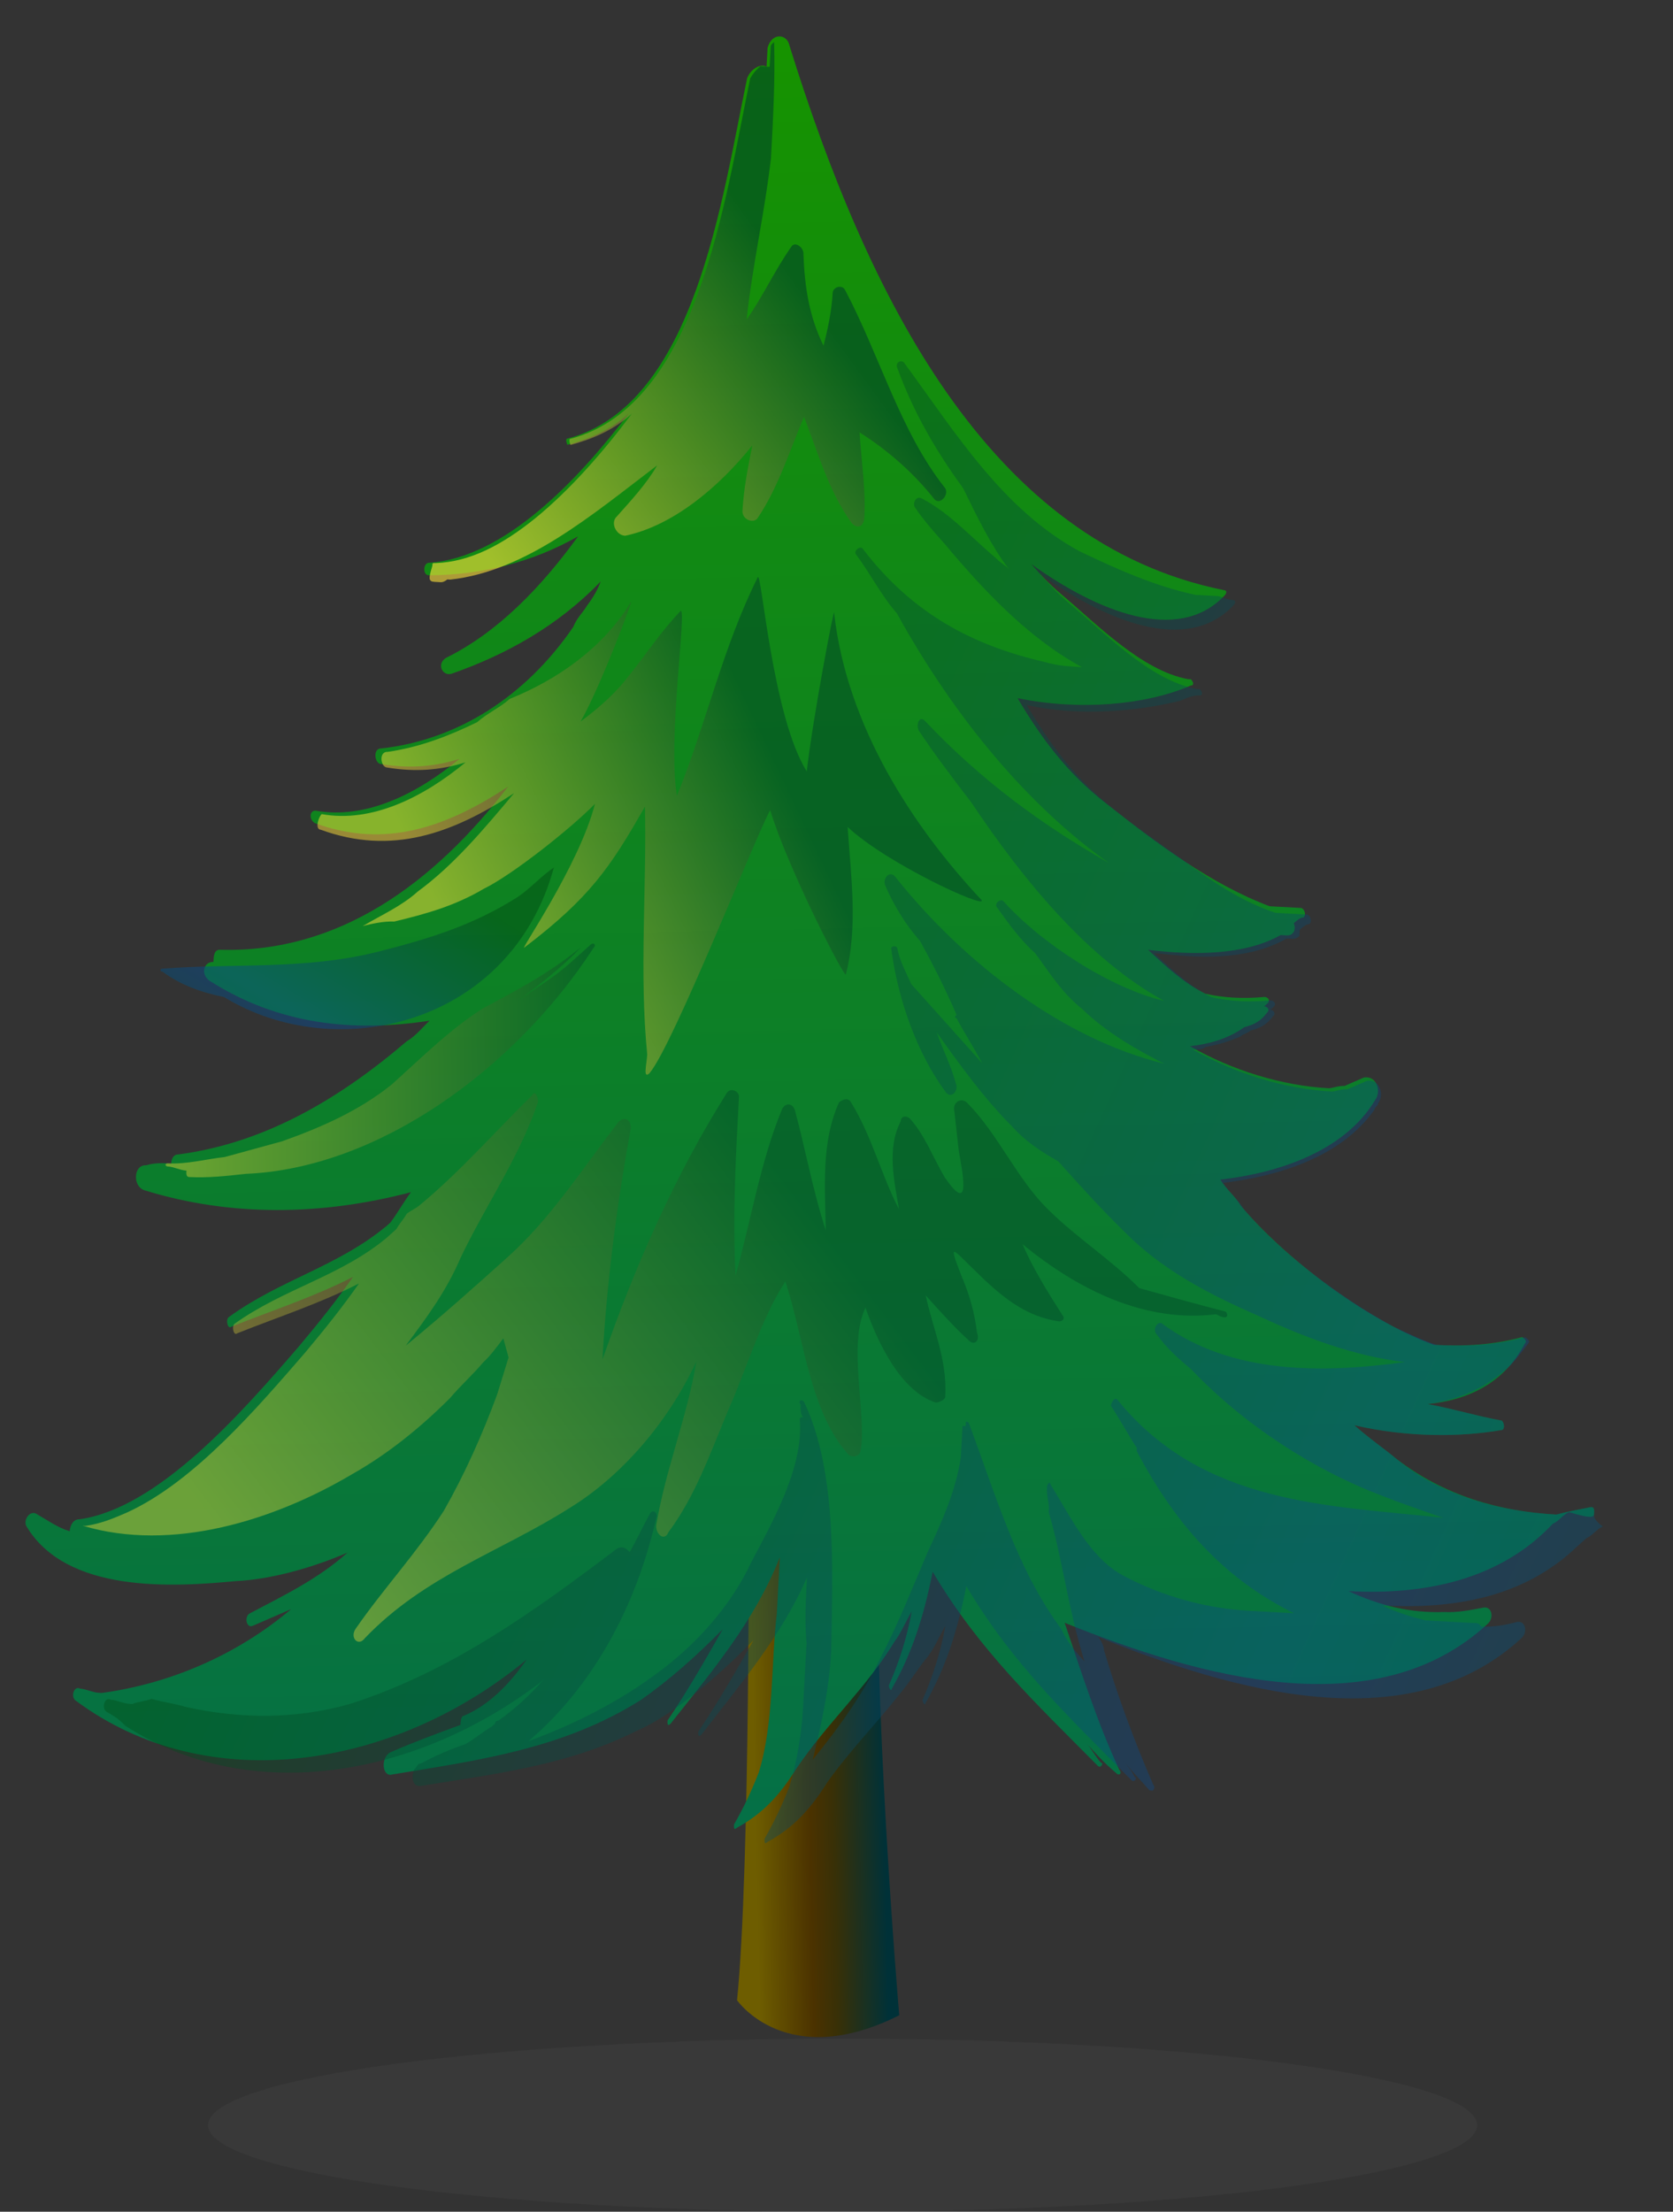 <svg width="87" height="115" viewBox="0 0 87 115" fill="none" xmlns="http://www.w3.org/2000/svg">
<rect x="0" y="0" width="87" height="115" fill="#333333" stroke="none"/>
<g clip-path="url(#clip0_4305_577)">
<path d="M38.934 77.78C38.934 77.78 39.023 97.191 38.328 104.003C38.328 104.003 40.898 107.73 46.762 104.786C46.762 104.786 45.267 87.256 45.742 78.475C45.733 78.638 43.191 74.423 38.934 77.78Z" fill="url(#paint0_linear_4305_577)"/>
<path d="M82.896 78.694C82.904 78.531 82.913 78.368 82.751 78.36C82.092 78.487 81.433 78.614 80.936 78.751C78.011 78.592 75.121 77.783 72.617 75.854C71.993 75.331 71.207 74.799 70.43 74.105C73.166 74.742 75.938 74.729 78.077 74.356C78.24 74.365 78.258 74.039 78.104 73.868C76.812 73.635 75.53 73.239 74.238 73.006C76.369 72.796 78.21 71.917 79.299 69.856C79.471 69.702 79.154 69.522 79.154 69.522C77.665 69.93 76.194 70.014 74.568 69.926C70.892 68.585 66.671 65.258 64.528 62.696C64.229 62.19 63.759 61.839 63.46 61.333C66.412 61.004 69.896 59.888 71.508 57.203C71.86 56.733 71.579 55.902 70.92 56.029C70.586 56.175 70.252 56.319 69.918 56.465C69.593 56.447 69.259 56.592 69.097 56.583C66.659 56.451 64.094 55.66 61.88 54.398C62.864 54.289 63.857 54.016 64.705 53.41C65.201 53.274 65.535 53.129 65.886 52.658C66.058 52.505 65.904 52.333 65.741 52.324C65.741 52.324 65.741 52.324 65.913 52.171C66.084 52.017 65.93 51.845 65.768 51.837C64.621 51.938 63.646 51.885 62.68 51.669C61.569 51.12 60.637 50.254 59.706 49.388C62.135 49.683 64.745 49.661 66.594 48.62C66.757 48.629 66.757 48.629 66.919 48.637C67.244 48.655 67.424 48.339 67.279 48.005C67.451 47.851 67.622 47.697 67.785 47.706C67.956 47.552 67.811 47.218 67.648 47.209C67.161 47.183 66.511 47.148 66.023 47.121C62.988 45.978 60.168 43.869 57.511 41.768C55.477 40.19 54.111 38.322 52.917 36.3C56.141 36.964 59.581 36.661 61.918 35.647C62.08 35.655 62.089 35.493 61.935 35.321C61.935 35.321 61.935 35.321 61.773 35.312C59.352 34.855 57.038 32.447 55.167 30.878C54.543 30.355 54.082 29.84 53.621 29.326C57.073 31.796 61.219 33.489 63.636 31.01C63.807 30.857 63.816 30.694 63.653 30.685C51.398 28.227 45.088 15.329 41.061 2.391C40.934 1.731 40.121 1.687 39.915 2.492C39.897 2.817 39.88 3.142 39.862 3.467C39.546 3.287 39.04 3.586 38.852 4.065C37.533 10.353 36.139 21.041 29.523 22.803C29.361 22.794 29.506 23.128 29.506 23.128C30.498 22.855 31.663 22.429 32.691 21.506C30.059 24.952 26.254 28.986 22.327 29.262C22.002 29.244 21.967 29.895 22.292 29.913C25.064 29.9 27.708 29.227 30.063 27.887C28.125 30.555 25.881 32.879 23.201 34.202C22.696 34.501 22.985 35.169 23.482 35.032C26.306 34.044 28.995 32.559 31.24 30.234C31.051 30.713 30.871 31.029 30.519 31.5C30.339 31.816 29.997 32.124 29.808 32.603C27.33 36.219 23.785 38.473 19.849 38.913C19.361 38.886 19.48 39.708 19.805 39.725C21.259 39.967 22.567 39.875 23.894 39.458C21.676 41.295 18.996 42.617 16.413 42.151C16.088 42.133 16.062 42.621 16.378 42.801C20.054 44.142 23.213 43.009 26.424 40.9C22.567 45.909 17.642 49.556 11.457 49.384C11.132 49.367 11.115 49.692 11.097 50.017C10.609 49.991 10.412 50.632 10.882 50.984C14.505 53.3 18.397 53.674 22.342 53.072C21.999 53.38 21.648 53.85 21.142 54.149C17.553 57.216 13.683 59.453 9.251 60.028C9.088 60.019 8.917 60.173 8.899 60.498C8.412 60.472 8.087 60.454 7.59 60.59C6.94 60.555 6.878 61.693 7.52 61.891C12.009 63.276 16.74 63.206 21.37 61.989C21.018 62.459 20.658 63.092 20.307 63.562L20.135 63.716C17.574 65.86 14.604 66.515 11.89 68.488C11.718 68.641 11.854 69.138 12.026 68.984C14.191 68.123 16.348 67.425 18.36 66.392C17.477 67.649 16.603 68.743 15.557 69.991C12.601 73.419 8.256 78.402 4.148 78.995C3.823 78.977 3.643 79.293 3.625 79.619C2.984 79.421 2.514 79.069 1.882 78.709C1.565 78.529 1.214 78.999 1.359 79.333C3.449 82.871 9.011 82.52 12.287 82.208C13.922 82.133 16.07 81.597 18.073 80.727C16.531 82.112 14.69 82.99 13.012 83.878C12.678 84.023 12.806 84.682 13.139 84.537C13.807 84.247 14.475 83.957 15.143 83.667C12.239 86.119 8.737 87.56 5.289 88.026L5.127 88.017C4.802 87.999 4.485 87.819 4.16 87.802C3.844 87.621 3.646 88.263 3.963 88.443C10.858 93.546 20.562 91.951 27.389 86.287C26.506 87.544 25.469 88.629 24.134 89.209C23.971 89.201 23.953 89.526 23.945 89.688C22.78 90.115 21.616 90.541 20.281 91.121C19.776 91.42 19.885 92.404 20.382 92.268C24.823 91.53 29.255 90.955 33.306 88.402C34.83 87.343 36.201 86.112 37.58 84.719C36.679 86.301 35.779 87.883 34.715 89.456C34.707 89.619 34.698 89.782 34.869 89.628C36.969 86.969 39.232 84.32 40.554 80.966C40.502 81.942 40.449 82.918 40.396 83.893C40.093 86.486 40.25 89.593 39.459 92.159C39.081 93.118 38.712 93.913 38.172 94.862C38.163 95.025 38.154 95.187 38.325 95.034C39.67 94.291 40.535 93.359 41.427 91.94C43.022 89.58 45.078 87.735 46.51 85.366C46.862 84.896 47.051 84.417 47.411 83.784C47.178 85.076 46.782 86.359 46.224 87.634C46.216 87.796 46.369 87.968 46.378 87.805C47.459 85.907 48.052 83.982 48.501 81.723C50.89 85.766 53.837 88.535 57.083 91.809C57.236 91.981 57.416 91.664 57.254 91.656C56.947 91.313 56.802 90.979 56.494 90.636C56.955 91.15 57.416 91.665 58.04 92.188C58.194 92.359 58.365 92.205 58.212 92.034C57.043 89.524 56.209 86.87 55.366 84.378C62.385 87.204 71.535 89.82 77.369 84.428C77.712 84.121 77.584 83.461 77.088 83.598C76.429 83.725 75.77 83.852 75.12 83.817C73.323 83.883 71.716 83.47 70.126 82.731C74.026 82.942 77.98 82.178 80.748 79.23C81.081 79.085 81.261 78.768 81.595 78.623C82.878 79.019 82.887 78.856 82.896 78.694C82.896 78.694 82.733 78.685 82.896 78.694Z" fill="url(#paint1_linear_4305_577)"/>
<path opacity="0.5" d="M16.686 43.144C20.362 44.485 23.52 43.351 26.732 41.242C25.163 43.114 23.595 44.986 21.728 46.353C20.871 47.122 19.87 47.557 18.859 48.154C19.356 48.018 20.015 47.891 20.502 47.917C22.154 47.517 23.643 47.109 25.159 46.212C26.665 45.479 29.732 43.035 30.94 41.796C30.114 45.013 26.933 49.57 27.275 49.263C30.676 46.674 31.739 45.101 33.54 41.937C33.636 46.182 33.236 50.564 33.657 54.827C33.631 55.315 33.424 56.119 33.767 55.811C34.984 54.409 39.33 43.392 40.05 42.127C41.021 45.278 43.972 50.982 43.989 50.657C44.609 48.244 44.262 45.616 44.078 42.997C46.094 44.9 51.343 47.304 51.044 46.799C47.5 43.02 44.035 37.776 43.377 31.87C43.403 31.382 42.265 37.354 41.953 40.11C40.152 37.24 39.591 29.545 39.402 30.024C37.574 33.676 36.704 37.705 35.201 41.375C34.709 38.413 35.729 31.619 35.395 31.764C34.358 32.849 33.647 33.952 32.773 35.046C32.07 35.987 31.213 36.756 30.194 37.516C31.274 35.617 32.993 30.981 32.812 31.298C31.38 33.666 29.008 35.332 26.508 36.338C25.994 36.799 25.327 37.089 24.813 37.551C23.306 38.284 21.808 38.856 20.165 39.093C19.677 39.066 19.796 39.888 20.121 39.906C21.575 40.148 22.884 40.055 24.211 39.638C21.992 41.475 19.312 42.797 16.73 42.331C16.558 42.485 16.36 43.127 16.686 43.144Z" fill="url(#paint2_linear_4305_577)"/>
<path opacity="0.6" d="M22.599 30.255C22.762 30.264 22.762 30.264 22.924 30.273C23.087 30.282 23.258 30.128 23.258 30.128L23.421 30.137C27.357 29.698 30.775 26.784 34.175 24.196C33.634 25.145 32.769 26.077 32.075 26.855C31.732 27.162 32.022 27.83 32.51 27.857C34.983 27.338 37.373 25.348 39.121 23.159C38.897 24.289 38.673 25.418 38.611 26.556C38.585 27.044 39.226 27.242 39.406 26.926C40.469 25.352 41.063 23.428 41.81 21.674C42.525 23.507 43.07 25.493 44.282 27.19C44.589 27.532 44.923 27.387 44.95 26.9C45.029 25.436 44.783 23.955 44.7 22.483C46.119 23.375 47.52 24.593 48.587 25.955C48.894 26.298 49.417 25.674 49.11 25.331C46.822 22.435 45.733 18.462 43.959 15.104C43.814 14.77 43.317 14.907 43.3 15.232C43.247 16.207 43.031 17.174 42.825 17.978C42.091 16.471 41.846 14.99 41.78 13.193C41.798 12.867 41.328 12.516 41.148 12.832C40.264 14.089 39.706 15.363 38.823 16.62C39.144 13.702 39.782 10.964 40.094 8.209C40.2 6.258 40.314 4.144 40.257 2.184C40.086 2.338 40.086 2.338 40.077 2.5C40.059 2.826 40.042 3.151 40.024 3.476C39.862 3.467 39.699 3.458 39.537 3.45C39.365 3.603 39.194 3.757 39.014 4.074C37.695 10.362 36.301 21.05 29.686 22.811C29.523 22.803 29.668 23.137 29.668 23.137C30.661 22.864 31.825 22.438 32.853 21.515C31.447 23.396 29.707 25.422 27.831 26.951C26.127 28.326 24.449 29.214 22.652 29.28C22.49 29.271 22.49 29.271 22.481 29.433C22.283 30.075 22.274 30.238 22.599 30.255Z" fill="url(#paint3_linear_4305_577)"/>
<path opacity="0.4" d="M63.74 68.198C62.133 67.784 60.688 67.38 59.243 66.975C57.697 65.424 55.962 64.352 54.416 62.8C52.87 61.249 51.855 58.911 50.309 57.359C50.002 57.017 49.496 57.315 49.633 57.812C49.742 58.796 49.742 58.796 49.852 59.781C49.971 60.602 50.633 63.411 49.123 61.209C48.525 60.198 48.099 59.033 47.331 58.176C47.177 58.005 46.852 57.987 46.834 58.313C46.105 59.741 46.505 61.393 46.75 62.874C45.863 61.196 45.328 59.046 44.278 57.359C44.133 57.025 43.799 57.17 43.628 57.324C42.701 59.393 42.903 61.687 42.942 63.973C42.244 61.815 41.87 59.675 41.326 57.688C41.181 57.354 40.856 57.337 40.676 57.653C39.551 60.364 39.059 63.436 38.25 66.328C38.092 63.221 38.26 60.131 38.427 57.042C38.445 56.717 37.966 56.528 37.786 56.844C35.11 61.102 33.067 65.721 31.331 70.682C31.551 66.617 32.096 62.57 32.795 58.694C32.822 58.206 32.506 58.026 32.163 58.333C30.234 60.838 28.631 63.361 26.403 65.36C24.69 66.898 22.977 68.436 21.101 69.965C22.155 68.555 23.209 67.144 23.956 65.391C25.244 62.688 27.01 60.174 27.981 57.291C27.99 57.129 27.854 56.632 27.674 56.949C25.78 58.803 23.869 60.983 21.822 62.666C21.651 62.819 21.317 62.964 21.145 63.118C20.965 63.435 20.794 63.588 20.614 63.905L20.443 64.059C20.271 64.212 20.271 64.212 20.1 64.366C17.71 66.357 14.741 67.011 12.197 68.831C12.026 68.984 12.162 69.481 12.333 69.327C14.499 68.466 16.656 67.767 18.668 66.735C17.785 67.992 16.91 69.086 15.865 70.334C13.431 73.137 10.123 77.035 6.613 78.639C5.945 78.929 5.277 79.219 4.456 79.337C4.456 79.337 4.456 79.337 4.293 79.329C8.945 80.722 14.251 79.053 18.293 76.662C20.142 75.621 21.847 74.246 23.398 72.699C23.921 72.075 24.606 71.46 25.129 70.835C25.471 70.528 25.823 70.058 26.174 69.588L26.447 70.581C26.249 71.222 26.051 71.864 25.853 72.506C25.089 74.584 24.162 76.654 23.081 78.552C21.657 80.758 19.926 82.621 18.511 84.665C18.16 85.135 18.621 85.649 18.973 85.179C22.083 81.923 26.063 80.671 29.608 78.417C32.305 76.769 34.739 73.965 36.216 70.784C35.732 73.693 34.607 76.404 34.124 79.314C34.097 79.801 34.567 80.153 34.756 79.674C36.162 77.793 36.935 75.552 37.871 73.32C38.798 71.25 39.598 68.521 40.842 66.631C41.821 69.62 42.106 73.386 44.104 75.614C44.258 75.785 44.746 75.812 44.772 75.324C45.04 73.382 44.087 69.906 45.006 67.998C45.713 69.993 46.89 72.34 48.651 72.925C48.814 72.934 49.148 72.789 49.156 72.626C49.262 70.675 48.529 69.168 48.138 67.353C48.907 68.21 49.675 69.067 50.453 69.761C50.769 69.941 50.949 69.625 50.804 69.291C50.694 68.306 50.422 67.313 49.987 66.311C49.272 64.478 49.57 64.984 50.655 66.021C52.047 67.401 53.295 68.447 55.074 68.707C55.236 68.716 55.408 68.562 55.254 68.39C54.503 67.208 53.752 66.026 53.172 64.69C56.137 67.133 59.633 68.79 63.244 68.334C63.877 68.694 63.894 68.369 63.74 68.198Z" fill="url(#paint4_linear_4305_577)"/>
<path opacity="0.4" d="M30.706 49.122C30.363 49.43 30.02 49.737 29.678 50.045C28.821 50.814 27.811 51.411 26.963 52.018C27.982 51.258 29.173 50.344 30.209 49.258C30.209 49.258 30.218 49.096 30.209 49.258C28.505 50.634 26.827 51.521 25.149 52.409C23.462 53.459 21.911 55.006 20.369 56.39C18.664 57.765 16.661 58.635 14.667 59.343C13.674 59.615 12.681 59.888 11.688 60.16C10.705 60.27 9.712 60.542 8.737 60.489C8.574 60.48 8.565 60.643 8.728 60.652C9.053 60.669 9.369 60.85 9.694 60.867C9.685 61.03 9.677 61.192 9.839 61.201C10.814 61.254 11.798 61.144 12.782 61.035C19.644 60.754 26.769 55.595 30.86 49.294C31.031 49.14 30.877 48.968 30.706 49.122Z" fill="url(#paint5_linear_4305_577)"/>
<path opacity="0.4" d="M82.896 78.694C82.904 78.531 82.913 78.368 82.751 78.36C82.092 78.487 81.433 78.614 80.936 78.751C78.824 78.636 76.728 78.197 74.822 77.278C74.027 76.909 73.241 76.377 72.617 75.854C71.993 75.331 71.207 74.799 70.43 74.105C73.166 74.742 75.938 74.729 78.078 74.356C78.24 74.365 78.258 74.039 78.104 73.868C76.812 73.635 75.53 73.239 74.239 73.006C75.881 72.769 77.217 72.189 78.416 71.112C78.759 70.805 79.11 70.335 79.462 69.865C79.633 69.711 79.317 69.531 79.317 69.531C77.828 69.939 76.356 70.022 74.731 69.934C74.09 69.737 73.294 69.367 72.499 68.998C69.491 67.368 66.364 64.915 64.681 62.867C64.383 62.362 63.913 62.01 63.614 61.505C66.403 61.166 69.716 60.204 71.482 57.691C71.491 57.528 71.653 57.537 71.662 57.374C72.013 56.904 71.733 56.074 71.074 56.201C70.74 56.346 70.406 56.491 70.072 56.636C69.747 56.618 69.413 56.763 69.251 56.755C66.813 56.622 64.247 55.831 62.034 54.57C62.196 54.578 62.521 54.596 62.693 54.442C63.352 54.315 63.848 54.179 64.516 53.889C64.687 53.735 64.85 53.744 65.021 53.59C65.517 53.454 65.851 53.309 66.203 52.839C66.374 52.685 66.22 52.513 66.058 52.505C66.058 52.505 66.058 52.505 66.229 52.351C66.4 52.197 66.247 52.026 66.084 52.017C64.938 52.118 63.962 52.065 62.996 51.849C61.885 51.3 60.954 50.434 60.023 49.569C60.185 49.577 60.185 49.577 60.348 49.586C62.777 49.881 65.061 49.841 66.91 48.8C67.073 48.809 67.073 48.809 67.235 48.818C67.398 48.826 67.569 48.673 67.569 48.673C67.578 48.51 67.587 48.347 67.587 48.347C67.758 48.194 67.93 48.04 68.092 48.049C68.263 47.895 68.118 47.561 67.956 47.552C67.468 47.526 66.818 47.49 66.331 47.464C64.569 46.879 62.997 45.816 61.587 44.761C60.331 43.877 59.075 42.994 57.981 42.119C55.947 40.542 54.581 38.674 53.387 36.652C56.123 37.29 59.238 36.969 61.386 36.433C61.72 36.288 62.054 36.143 62.379 36.161C62.541 36.169 62.55 36.007 62.396 35.836C62.396 35.836 62.396 35.836 62.234 35.827C59.814 35.369 57.499 32.961 55.628 31.392C55.004 30.869 54.543 30.355 54.082 29.84C57.534 32.311 61.681 34.003 64.097 31.524C64.268 31.371 64.277 31.208 64.115 31.199C63.789 31.182 63.473 31.001 63.311 30.993C63.311 30.993 63.311 30.993 63.148 30.984C62.823 30.966 62.498 30.949 62.173 30.931C60.078 30.491 58.009 29.564 56.103 28.645C52.145 26.474 49.747 22.593 47.016 18.858C46.862 18.686 46.528 18.831 46.673 19.165C47.525 21.494 48.719 23.516 50.085 25.384C50.819 26.891 51.552 28.399 52.465 29.59C52.312 29.418 51.995 29.238 51.842 29.067C50.594 28.021 49.365 26.65 47.937 25.92C47.621 25.74 47.432 26.219 47.586 26.39C48.038 27.067 48.653 27.753 49.114 28.267C51.257 30.829 53.572 33.237 56.264 34.688C55.614 34.653 54.964 34.617 54.323 34.42C50.62 33.567 47.449 31.927 44.862 28.526C44.708 28.354 44.365 28.662 44.519 28.833C45.279 29.853 45.867 31.026 46.636 31.883C49.605 37.263 53.43 41.873 57.669 44.875C54.19 42.892 51.054 40.603 48.124 37.509C47.817 37.166 47.628 37.645 47.773 37.979C48.678 39.332 49.591 40.523 50.505 41.715C53.219 45.775 56.583 49.871 60.541 52.043C57.804 51.405 54.18 49.089 52.182 46.861C52.028 46.689 51.686 46.997 51.839 47.168C52.445 48.017 53.051 48.865 53.829 49.559C54.589 50.579 55.186 51.59 56.28 52.464C57.518 53.673 59.099 54.574 60.527 55.303C55.379 54.046 50.209 50.178 46.546 45.577C46.239 45.234 45.887 45.704 46.032 46.038C46.467 47.04 47.064 48.051 47.833 48.908C48.575 50.253 49.164 51.426 49.743 52.763C49.743 52.763 49.572 52.916 49.734 52.925C50.178 53.764 50.63 54.441 51.074 55.281C49.844 53.91 48.614 52.538 47.385 51.167C47.095 50.499 46.796 49.994 46.669 49.334C46.678 49.172 46.353 49.154 46.344 49.317C46.691 51.945 47.678 54.771 49.198 56.81C49.505 57.153 49.857 56.682 49.712 56.349C49.44 55.355 48.996 54.516 48.715 53.685C49.927 55.382 51.14 57.078 52.686 58.63C53.3 59.315 54.087 59.847 55.035 60.388C56.111 61.587 57.188 62.787 58.426 63.996C60.433 66.062 62.972 67.341 65.52 68.457C67.905 69.565 70.461 70.519 73.053 70.822C68.783 71.406 64.052 71.476 60.446 68.835C60.292 68.663 59.95 68.971 60.095 69.305C60.701 70.153 61.324 70.676 61.948 71.199C64.724 74.122 68.347 76.438 71.861 77.77C72.819 78.148 73.939 78.535 75.059 78.921C69.063 78.271 62.544 78.244 58.113 72.785C57.959 72.614 57.779 72.93 57.77 73.093C58.223 73.77 58.666 74.609 59.119 75.286C59.119 75.286 59.119 75.286 59.11 75.448C61.328 79.645 63.958 82.234 67.292 83.882C66.48 83.838 65.829 83.803 65.017 83.759C62.742 83.636 60.492 83.025 58.432 81.935C56.689 81.025 55.666 78.85 54.616 77.162C54.625 76.999 54.453 77.153 54.445 77.316C54.418 77.803 54.563 78.138 54.545 78.463C54.545 78.463 54.545 78.463 54.537 78.625C55.226 80.946 55.564 83.736 56.398 86.391C55.937 85.877 55.476 85.362 55.186 84.694C52.907 81.635 51.809 77.825 50.386 73.997C50.386 73.997 50.233 73.826 50.224 73.989L50.215 74.151L50.052 74.142C50.044 74.305 50.044 74.305 50.035 74.468C50.008 74.955 49.991 75.281 49.964 75.768C49.705 77.548 48.967 79.139 48.228 80.73C47.481 82.483 46.726 84.399 45.816 86.144C44.898 88.051 43.663 89.778 42.266 91.496C42.688 89.725 43.11 87.954 43.225 85.84C43.282 81.766 43.564 76.563 41.807 72.88C41.654 72.709 41.482 72.863 41.636 73.034C41.627 73.197 41.61 73.522 41.763 73.694C41.601 73.685 41.601 73.685 41.592 73.847C41.785 76.304 40.164 79.151 39.074 81.213C37.967 83.599 36.065 85.616 34.197 86.982C32.159 88.503 29.813 89.68 27.485 90.532C30.732 87.773 33.073 83.66 34.15 78.826C34.159 78.663 34.005 78.492 33.834 78.645C33.474 79.278 33.105 80.074 32.744 80.707C32.591 80.535 32.437 80.364 32.103 80.509C27.684 83.857 23.444 86.889 18.3 88.567C15.484 89.393 12.55 89.397 9.651 88.751C9.01 88.553 8.522 88.527 7.881 88.329C7.547 88.474 7.222 88.457 6.888 88.602L6.726 88.593C6.401 88.575 6.084 88.395 5.759 88.377C5.443 88.197 5.245 88.839 5.561 89.019C5.878 89.199 6.194 89.379 6.501 89.722C13.116 93.994 21.845 92.347 28.311 87.316L28.14 87.469C27.446 88.247 26.761 88.862 25.913 89.469C25.75 89.46 25.741 89.623 25.741 89.623C25.741 89.623 25.741 89.623 25.57 89.776C25.065 90.075 24.722 90.383 24.217 90.682C23.387 90.963 22.719 91.253 21.88 91.697C21.717 91.688 21.709 91.85 21.537 92.004C21.348 92.483 21.484 92.98 21.981 92.844C25.763 92.233 29.536 91.785 33.055 90.019C33.723 89.729 34.228 89.43 34.904 88.977C36.429 87.918 37.8 86.688 39.179 85.295C38.278 86.877 37.378 88.459 36.314 90.032C36.306 90.195 36.297 90.357 36.468 90.204C38.397 87.699 40.659 85.049 41.964 82.021C41.903 83.159 41.841 84.298 41.942 85.445C41.889 86.42 41.828 87.558 41.766 88.697C41.687 90.16 41.445 91.615 41.049 92.898C40.671 93.856 40.302 94.651 39.762 95.6C39.753 95.763 39.744 95.926 39.916 95.772C41.26 95.029 42.125 94.098 43.017 92.678C44.252 90.951 45.631 89.558 46.857 87.994C47.38 87.37 47.74 86.737 48.263 86.113C48.614 85.643 48.803 85.164 49.164 84.531C48.931 85.823 48.535 87.106 47.977 88.381C47.968 88.543 48.122 88.715 48.131 88.552C49.212 86.654 49.805 84.729 50.253 82.47C52.642 86.513 55.59 89.282 58.835 92.557C58.989 92.728 59.169 92.412 59.007 92.403C58.862 92.069 58.554 91.726 58.401 91.555C58.554 91.726 58.862 92.069 59.015 92.24C59.323 92.583 59.477 92.754 59.784 93.097L59.947 93.106C59.947 93.106 60.118 92.952 59.964 92.781C58.95 90.443 58.098 88.114 57.408 85.793C57.417 85.631 57.272 85.297 57.119 85.125C64.138 87.951 73.287 90.567 79.121 85.175C79.464 84.868 79.337 84.209 78.841 84.345C78.344 84.481 77.685 84.608 77.035 84.573C76.881 84.402 76.881 84.402 76.719 84.393C75.906 84.349 74.931 84.296 74.118 84.252C73.314 84.046 72.673 83.848 71.878 83.478C75.616 83.681 79.236 83.062 81.986 80.438C82.157 80.284 82.329 80.131 82.5 79.977C82.834 79.832 83.014 79.515 83.348 79.37C82.878 79.019 82.887 78.856 82.896 78.694C82.896 78.694 82.733 78.685 82.896 78.694Z" fill="url(#paint6_linear_4305_577)"/>
<path opacity="0.5" d="M28.804 45.105C28.128 45.558 27.605 46.182 26.928 46.635C24.565 48.137 22.245 48.827 19.601 49.499C15.801 50.435 12.235 50.079 8.47 50.364C8.307 50.355 8.299 50.518 8.461 50.527C9.401 51.23 10.521 51.617 11.65 51.841C17.487 55.419 26.567 53.301 28.804 45.105C28.804 45.105 28.967 45.114 28.804 45.105Z" fill="url(#paint7_linear_4305_577)"/>
<path d="M43.817 115C62.042 115 76.817 112.985 76.817 110.5C76.817 108.015 62.042 106 43.817 106C25.592 106 10.817 108.015 10.817 110.5C10.817 112.985 25.592 115 43.817 115Z" fill="white" fill-opacity="0.03"/>
</g>
<defs>
<linearGradient id="paint0_linear_4305_577" x1="38.102" y1="91.359" x2="46.505" y2="91.195" gradientUnits="userSpaceOnUse">
<stop offset="0.133" stop-color="#6E5D00"/>
<stop offset="0.471" stop-color="#4B3200"/>
<stop offset="0.619" stop-color="#383007"/>
<stop offset="0.934" stop-color="#003138"/>
</linearGradient>
<linearGradient id="paint1_linear_4305_577" x1="42.717" y1="95.529" x2="40.902" y2="2.395" gradientUnits="userSpaceOnUse">
<stop offset="0.014" stop-color="#057046"/>
<stop offset="1" stop-color="#169300"/>
</linearGradient>
<linearGradient id="paint2_linear_4305_577" x1="23.412" y1="48.444" x2="40.913" y2="40.142" gradientUnits="userSpaceOnUse">
<stop stop-color="#FFE23A"/>
<stop offset="0.986" stop-color="#004227"/>
</linearGradient>
<linearGradient id="paint3_linear_4305_577" x1="25.165" y1="28.522" x2="42.641" y2="15.729" gradientUnits="userSpaceOnUse">
<stop stop-color="#FFE23A"/>
<stop offset="0.986" stop-color="#004227"/>
</linearGradient>
<linearGradient id="paint4_linear_4305_577" x1="15.866" y1="85.557" x2="43.674" y2="64.427" gradientUnits="userSpaceOnUse">
<stop stop-color="#FFE23A"/>
<stop offset="0.986" stop-color="#004227"/>
</linearGradient>
<linearGradient id="paint5_linear_4305_577" x1="8.57" y1="55.421" x2="31.07" y2="54.984" gradientUnits="userSpaceOnUse">
<stop stop-color="#FFE23A"/>
<stop offset="0.986" stop-color="#004227"/>
</linearGradient>
<linearGradient id="paint6_linear_4305_577" x1="23.38" y1="53.006" x2="90.924" y2="83.764" gradientUnits="userSpaceOnUse">
<stop stop-color="#004B14"/>
<stop offset="0.71" stop-color="#0C498D"/>
<stop offset="1" stop-color="#005667"/>
</linearGradient>
<linearGradient id="paint7_linear_4305_577" x1="20.826" y1="44.673" x2="13.83" y2="56.292" gradientUnits="userSpaceOnUse">
<stop stop-color="#004B14"/>
<stop offset="0.71" stop-color="#0C498D"/>
<stop offset="1" stop-color="#005667"/>
</linearGradient>
<clipPath id="clip0_4305_577">
<rect width="87" height="115" fill="white"/>
</clipPath>
</defs>
</svg>
